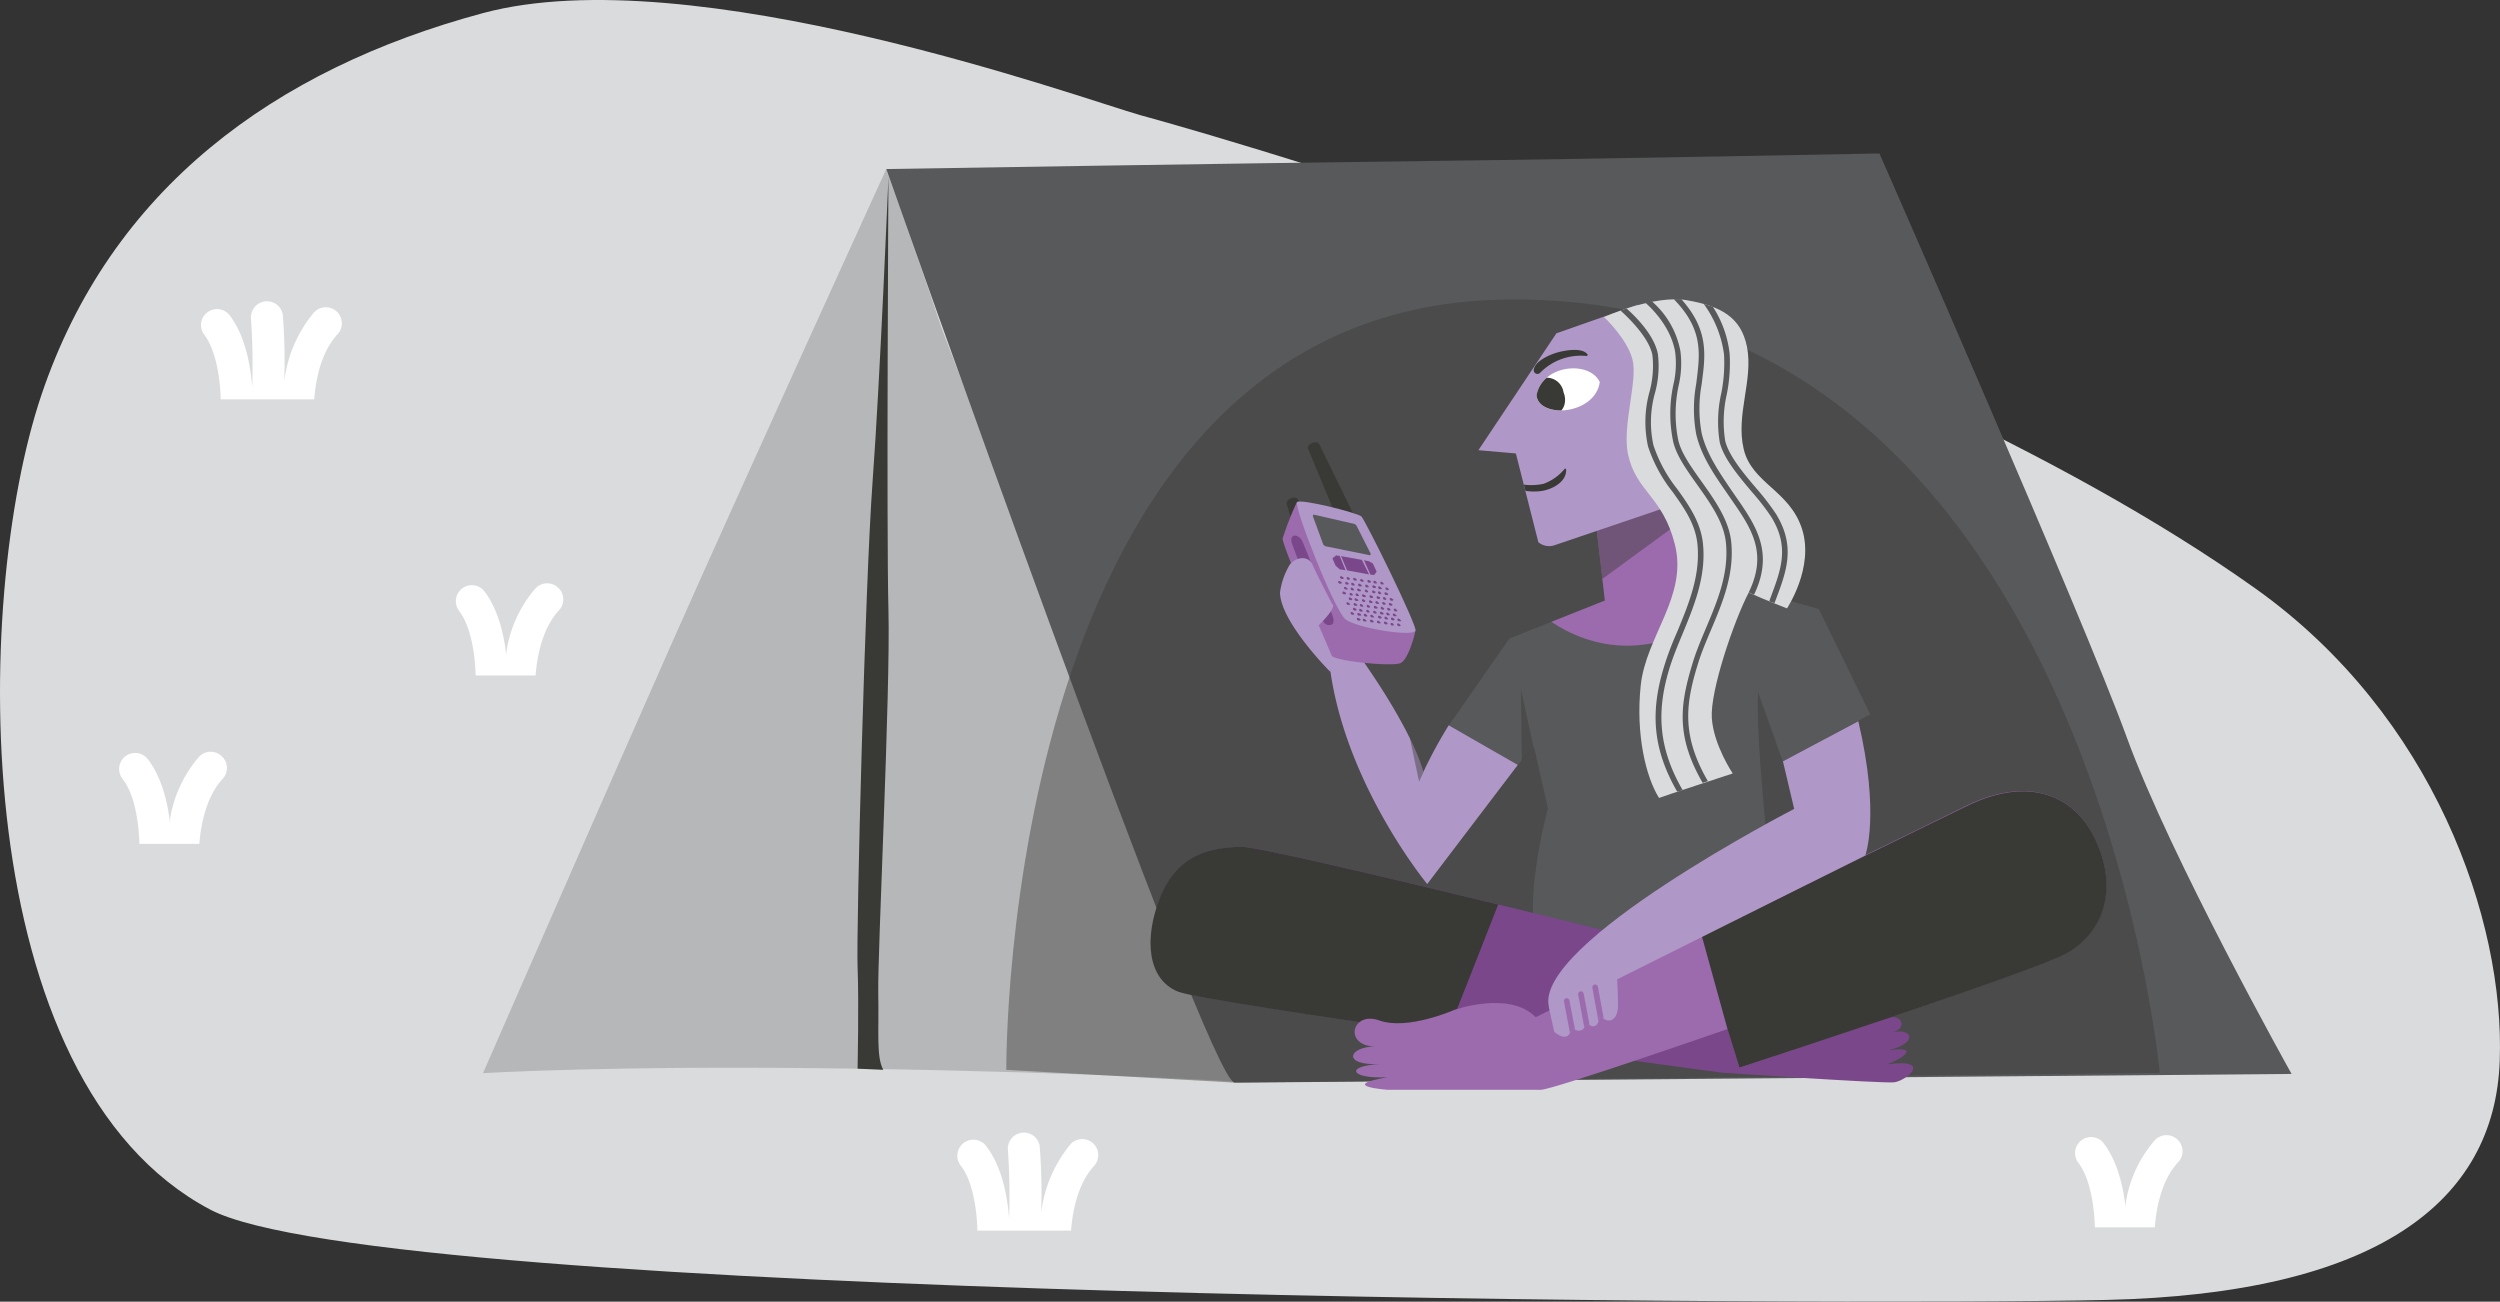<?xml version="1.0" encoding="UTF-8" standalone="no"?>
<svg
   xmlns:dc="http://purl.org/dc/elements/1.1/"
   xmlns:cc="http://creativecommons.org/ns#"
   xmlns:rdf="http://www.w3.org/1999/02/22-rdf-syntax-ns#"
   xmlns:svg="http://www.w3.org/2000/svg"
   xmlns="http://www.w3.org/2000/svg"
   xmlns:sodipodi="http://sodipodi.sourceforge.net/DTD/sodipodi-0.dtd"
   xmlns:inkscape="http://www.inkscape.org/namespaces/inkscape"
   viewBox="0 0 333.629 173.71"
   version="1.1"
   id="svg12393"
   sodipodi:docname="online-privacy.svg"
   width="333.629"
   height="173.71"
   inkscape:version="0.92.4 (5da689c313, 2019-01-14)">
  <rect x="0" y="0" width="333.629" height="173.71" fill="#333333" stroke="none"/>
  <sodipodi:namedview
     pagecolor="#ffffff"
     bordercolor="#666666"
     borderopacity="1"
     objecttolerance="10"
     gridtolerance="10"
     guidetolerance="10"
     inkscape:pageopacity="0"
     inkscape:pageshadow="2"
     inkscape:window-width="1680"
     inkscape:window-height="953"
     id="namedview12395"
     showgrid="false"
     fit-margin-top="0"
     fit-margin-left="0"
     fit-margin-right="0"
     fit-margin-bottom="0"
     inkscape:zoom="1.2727922"
     inkscape:cx="244.48456"
     inkscape:cy="182.04456"
     inkscape:window-x="0"
     inkscape:window-y="27"
     inkscape:window-maximized="1"
     inkscape:current-layer="svg12393" />
  <defs
     id="defs11890">
    <style
       id="style11888">.cls-1{fill:#dadbdc;}.cls-2{fill:#fff;}.cls-3{fill:#af97c7;}.cls-4{fill:#9c6bad;}.cls-5,.cls-9{fill:#393a35;}.cls-10,.cls-6{fill:#7a478b;}.cls-13,.cls-6,.cls-9{opacity:0.44;}.cls-7{fill:#b5b7b9;}.cls-8{fill:#58595b;}.cls-11{fill:#a0a2a5;}.cls-12{fill:none;}</style>
  </defs>
  <title
     id="title11892">tails_3.2_walkietalkies</title>
  <path
     style="fill:#dadbdc"
     inkscape:connector-curvature="0"
     id="path11896"
     d="m 152.245,15.388 c -8,-2.26 -59.92,-21.13 -87.79,-13.64 -27.87,7.49 -49.69,23.5 -58.94,51 -9.25,27.5 -9.94,91.49 22.53,108.67 22.83,12.06 217.13,12.89 253.08,12.06 35.95,-0.83 51.81,-13 52.47,-31.93 0.68,-18.75 -8.81,-46.08 -32.59,-63 -52.07,-37.07 -148.76,-63.16 -148.76,-63.16 z"
     class="cls-1" />
  <path
     style="fill:#ffffff"
     inkscape:connector-curvature="0"
     id="path11903"
     d="m 130.435,164.228 h 12.5 c 0.15,-2.12 0.76,-6.18 3.13,-8.7 a 2.14,2.14 0 0 0 -3.11,-2.93 17.49,17.49 0 0 0 -4,9.23 83.9,83.9 0 0 0 -0.21,-8.92 2.14,2.14 0 0 0 -4.24,0.54 88.07,88.07 0 0 1 0.16,9.15 c -0.21,-2.78 -0.89,-6.8 -3,-9.57 a 2.14,2.14 0 1 0 -3.4,2.59 c 1.67,2.22 2.11,6.21 2.17,8.61 z"
     class="cls-2" />
  <path
     style="fill:#ffffff"
     inkscape:connector-curvature="0"
     id="path11907"
     d="m 29.565,100.898 a 2.13,2.13 0 0 0 -3,0.09 16.92,16.92 0 0 0 -3.87,8.25 c 0,0.2 0,0.41 0,0.62 -0.31,-2.67 -1.06,-6 -2.89,-8.44 a 2.14,2.14 0 1 0 -3.4,2.59 c 1.69,2.22 2.14,6.21 2.2,8.61 h 8 c 0.16,-2.12 0.77,-6.18 3.13,-8.7 a 2.13,2.13 0 0 0 -0.17,-3.02 z"
     class="cls-2" />
  <path
     style="fill:#ffffff"
     inkscape:connector-curvature="0"
     id="path11909"
     d="m 74.475,78.418 a 2.13,2.13 0 0 0 -3,0.09 16.74,16.74 0 0 0 -3.86,8.24 l -0.06,0.62 c -0.3,-2.67 -1.06,-6 -2.89,-8.43 a 2.134,2.134 0 0 0 -3.4,2.58 c 1.69,2.22 2.15,6.22 2.21,8.62 h 8 c 0.16,-2.12 0.77,-6.19 3.14,-8.71 a 2.13,2.13 0 0 0 -0.14,-3.01 z"
     class="cls-2" />
  <path
     style="fill:#ffffff"
     inkscape:connector-curvature="0"
     id="path11911"
     d="m 29.455,53.288 h 12.48 c 0.15,-2.12 0.76,-6.18 3.13,-8.7 a 2.144,2.144 0 0 0 -3.13,-2.93 17.59,17.59 0 0 0 -4,9.23 81.6,81.6 0 0 0 -0.2,-8.92 2.14,2.14 0 0 0 -4.24,0.54 88.21,88.21 0 0 1 0.16,9.16 c -0.21,-2.79 -0.89,-6.81 -3,-9.58 a 2.133,2.133 0 0 0 -3.39,2.59 c 1.67,2.22 2.13,6.21 2.19,8.61 z"
     class="cls-2" />
  <path
     style="fill:#ffffff"
     inkscape:connector-curvature="0"
     id="path11913"
     d="m 290.575,152.068 a 2.12,2.12 0 0 0 -3,0.09 16.67,16.67 0 0 0 -3.87,8.24 l -0.06,0.62 c -0.3,-2.67 -1.06,-6 -2.89,-8.43 a 2.134,2.134 0 1 0 -3.4,2.58 c 1.69,2.22 2.15,6.22 2.21,8.62 h 8 c 0.15,-2.13 0.76,-6.19 3.13,-8.71 a 2.12,2.12 0 0 0 -0.12,-3.01 z"
     class="cls-2" />
  <path
     style="fill:#b5b7b9"
     inkscape:connector-curvature="0"
     id="path11926"
     d="m 118.275,22.558 c 0,0 -19.51,42.71 -28.65,63.35 -9.14,20.64 -25.17,57.31 -25.17,57.31 0,0 17.46,-1.1 50,-0.6 32.85,0.51 51.85,1.81 51.85,1.81 0,0 -38.31,-93.45 -41,-101.67 -2.69,-8.22 -7.06,-20.2 -7.06,-20.2"
     class="cls-7" />
  <path
     style="fill:#58595b"
     inkscape:connector-curvature="0"
     id="path11928"
     d="m 118.275,22.558 c 0,0 48.66,-0.79 72.76,-1.08 24.1,-0.29 59.78,-1 59.78,-1 0,0 27.16,61.84 33,77.91 5.84,16.07 22,44.93 22,44.93 0,0 -137.52,1.16 -141.05,1.16 -3.53,0 -46.49,-121.92 -46.49,-121.92 z"
     class="cls-8" />
  <path
     style="fill:#393a35"
     inkscape:connector-curvature="0"
     id="path11930"
     d="m 118.565,23.638 c 0,0 -0.28,46.84 0,57.8 0.28,10.96 -1.46,45.63 -1.36,51.09 0.1,5.46 -0.27,8.5 0.67,10.24 l -3.43,-0.15 c 0,0 0.19,-8.9 0,-13.62 -0.19,-4.72 1,-51.15 2,-64.68 1,-13.53 2.12,-40.68 2.12,-40.68 z"
     class="cls-5" />
  <path
     style="opacity:0.44;fill:#393a35"
     inkscape:connector-curvature="0"
     id="path11932"
     d="m 134.295,142.778 c 0,0 -0.86,-101.35 66,-102.79 78.2,-1.69 87.93,103.19 87.93,103.19 l -123.46,1.3 z"
     class="cls-9" />
  <path
     style="fill:#58595b"
     inkscape:connector-curvature="0"
     id="path11935"
     d="m 212.745,67.808 1.43,12.34 -12.74,5.06 5.14,22.66 c 0,0 -2.56,9.26 -1.9,15.65 4.18,2 33,5.86 33,5.86 0,0 -4,-32.75 -2.92,-38.41 0,-0.2 8,-9.69 8,-9.69 l -17.36,-4.89 -2.78,-11.64 z"
     class="cls-8" />
  <path
     style="fill:#9c6bad"
     inkscape:connector-curvature="0"
     id="path11937"
     d="m 222.585,64.748 -9.84,3.06 1.43,12.34 -7.15,2.84 c 4.69,3.12 14.43,6.81 26.25,-4.37 l -7.91,-2.23 z"
     class="cls-4" />
  <polygon
     style="fill:#58595b"
     id="polygon11939"
     points="209.5,308.73 215.34,320.31 210.62,325.6 201.43,320.31 "
     class="cls-8"
     transform="translate(-8.065,-223.522)" />
  <polygon
     style="opacity:0.44;fill:#393a35"
     id="polygon11941"
     points="231.89,293.47 221.9,300.79 220.81,291.33 230.65,288.27 "
     class="cls-9"
     transform="translate(-8.065,-223.522)" />
  <polygon
     style="opacity:0.44;fill:#393a35"
     id="polygon11943"
     points="212.72,323.25 211.15,325.12 211.03,315.48 "
     class="cls-9"
     transform="translate(-8.065,-223.522)" />
  <path
     style="fill:#af97c7"
     inkscape:connector-curvature="0"
     id="path11945"
     d="m 202.555,102.078 -12.09,15.9 c 0,0 -12.07,-14.61 -13.23,-31.29 1,-0.16 3,-0.8 3,-0.8 0,0 7.71,10.21 9.72,17.12 a 62.49,62.49 0 0 1 3.38,-6.22"
     class="cls-3" />
  <path
     style="opacity:0.44;fill:#393a35"
     inkscape:connector-curvature="0"
     id="path11947"
     d="m 189.985,103.008 -0.61,1.29 -1.23,-5.82 a 26.91,26.91 0 0 1 1.84,4.53 z"
     class="cls-9" />
  <path
     style="fill:#7a478b"
     inkscape:connector-curvature="0"
     id="path11949"
     d="m 154.935,119.708 c -2.23,5.48 -1.74,11 2.36,12.62 4.1,1.62 72.44,10.82 72.44,10.82 0,0 21.33,1.45 23,1.29 1.67,-0.16 5.32,-3.25 -0.92,-2.4 1.39,-0.44 5,-2.53 0.22,-1.88 4,-1 3.21,-3 0.52,-2.4 2.26,-0.59 1,-2.7 -0.77,-1.81 -1.77,0.89 -18.46,-7 -18.46,-7 0,0 -63.69,-16 -67.59,-15.94 -3.9,0.06 -8.44,0.81 -10.8,6.7 z"
     class="cls-10" />
  <path
     style="fill:#393a35"
     inkscape:connector-curvature="0"
     id="path11951"
     d="m 199.935,120.708 c -16.1,-3.91 -32.38,-7.74 -34.29,-7.7 -3.89,0.09 -8.39,0.81 -10.79,6.7 -2.23,5.48 -1.74,11 2.36,12.62 2,0.79 18.87,3.34 35.85,5.76 0.64,-1.45 6.87,-17.38 6.87,-17.38 z"
     class="cls-5" />
  <path
     style="fill:#9c6bad"
     inkscape:connector-curvature="0"
     id="path11953"
     d="m 204.935,135.748 c 0,0 49.57,-24.4 57.61,-28.28 8.04,-3.88 14.42,-1.58 17.28,5 2.86,6.58 0.57,12.21 -4.24,14.78 -4.81,2.57 -43.46,15.23 -43.46,15.23 l -1.58,-5.15 c 0,0 -23.32,8.11 -24.93,8.11 h -20.41 c 0,0 -6.81,-0.49 -0.06,-1.68 -5.08,0.26 -5.69,-1.57 -0.84,-1.76 -5.45,0.27 -4.25,-2.38 -0.75,-2.33 -4.31,-0.06 -3.19,-4.82 0.54,-3.48 3.73,1.34 9.92,-1.39 9.92,-1.39 0,0 7.41,-2.66 10.92,0.95 z"
     class="cls-4" />
  <path
     style="fill:#393a35"
     inkscape:connector-curvature="0"
     id="path11955"
     d="m 232.125,142.478 c 0,0 38.69,-12.61 43.5,-15.18 4.81,-2.57 7.1,-8.17 4.24,-14.78 -2.86,-6.61 -9.25,-8.91 -17.28,-5 -4.73,2.28 -20.54,10.05 -35.48,17.39 l 3.44,12.45 v 0 z"
     class="cls-5" />
  <ellipse
     style="fill:#393a35"
     id="ellipse11957"
     transform="rotate(-24.27)"
     ry="0.7"
     rx="1.15"
     cy="134.488"
     cx="129.685"
     class="cls-5" />
  <ellipse
     style="fill:#393a35"
     id="ellipse11959"
     transform="rotate(-24.27)"
     ry="0.49"
     rx="0.8"
     cy="131.928"
     cx="129.682"
     class="cls-5" />
  <polygon
     style="fill:#393a35"
     id="polygon11961"
     points="181.25,290.15 182.62,292.33 180.53,293.28 179.79,290.81 "
     class="cls-5"
     transform="translate(-8.065,-223.522)" />
  <ellipse
     style="fill:#393a35"
     id="ellipse11963"
     transform="rotate(-24.27)"
     ry="0.7"
     rx="1.15"
     cy="137.655"
     cx="135.316"
     class="cls-5" />
  <ellipse
     style="fill:#393a35"
     id="ellipse11965"
     transform="rotate(-24.27)"
     ry="0.49"
     rx="0.8"
     cy="126.349"
     cx="135.317"
     class="cls-5" />
  <polygon
     style="fill:#393a35"
     id="polygon11967"
     points="184.09,282.75 189.06,292.91 186.97,293.86 182.63,283.4 "
     class="cls-5"
     transform="translate(-8.065,-223.522)" />
  <path
     style="fill:#9c6bad"
     inkscape:connector-curvature="0"
     id="path11969"
     d="m 187.085,80.908 c 0,0 1.92,2.57 1.8,3.27 -0.12,0.7 -0.95,3.78 -1.95,4.3 -1,0.52 -8.75,-0.22 -9.27,-1 -0.52,-0.78 -6.63,-14.73 -6.49,-15.64 a 41.94,41.94 0 0 1 1.9,-4.84 l 11.23,11.66 z"
     class="cls-4" />
  <path
     style="fill:#af97c7"
     inkscape:connector-curvature="0"
     id="path11971"
     d="m 181.675,68.918 c 0.45,0.36 7.52,14.63 7.21,15.26 -0.42,0.84 -7.82,-0.37 -9.31,-1.51 -1.49,-1.14 -7,-15.22 -6.47,-15.67 0.53,-0.45 7.92,1.4 8.57,1.92 z"
     class="cls-3" />
  <path
     style="fill:#58595b"
     inkscape:connector-curvature="0"
     id="path11973"
     d="m 175.275,68.668 5.5,1.26 0.23,0.18 1.94,3.84 -0.12,0.15 -6,-1.21 -0.17,-0.16 -0.06,-0.06 -1.4,-3.81 z"
     class="cls-8" />
  <path
     style="fill:#7a478b"
     inkscape:connector-curvature="0"
     id="path11975"
     d="m 173.935,72.538 3.8,9.37 c 0,0 0.63,1.41 -0.2,1.49 a 0.84,0.84 0 0 1 -0.94,-0.46 c -0.46,-0.46 -4.09,-10.14 -4.09,-10.14 0,0 -0.4,-0.91 0,-1.22 0.4,-0.31 0.82,0.11 1,0.22 a 2.85,2.85 0 0 1 0.43,0.74 z"
     class="cls-10" />
  <polygon
     style="fill:#7a478b"
     id="polygon11977"
     points="186.85,299.5 187.63,299.62 186.85,297.71 186.37,297.64 185.88,298.04 186.3,299.01 "
     class="cls-10"
     transform="translate(-8.065,-223.522)" />
  <polygon
     style="fill:#7a478b"
     id="polygon11979"
     points="187.04,297.74 187.84,299.64 190.77,300.18 189.81,298.24 "
     class="cls-10"
     transform="translate(-8.065,-223.522)" />
  <polygon
     style="fill:#7a478b"
     id="polygon11981"
     points="191.78,299.81 191.28,298.73 190.78,298.43 190.09,298.29 190.96,300.21 191.46,300.25 "
     class="cls-10"
     transform="translate(-8.065,-223.522)" />
  <path
     style="fill:#7a478b"
     inkscape:connector-curvature="0"
     id="path11983"
     d="m 178.985,77.888 h -0.23 v 0 0 a 0.32,0.32 0 0 1 -0.16,-0.14 0.2,0.2 0 0 1 0,-0.13 v 0 c 0,-0.11 0.17,-0.14 0.3,0 v 0 h 0.05 l 0.12,0.12 c 0,0.06 -0.01,0.13 -0.08,0.15 z"
     class="cls-10" />
  <path
     style="fill:#7a478b"
     inkscape:connector-curvature="0"
     id="path11985"
     d="m 179.935,78.018 h -0.24 v 0 0 a 0.45,0.45 0 0 1 -0.16,-0.14 0.16,0.16 0 0 1 0,-0.13 v 0 c 0,-0.12 0.17,-0.14 0.3,0 v 0 h 0.05 a 0.68,0.68 0 0 1 0.12,0.12 c -0.07,0.05 -0.07,0.12 -0.07,0.15 z"
     class="cls-10" />
  <path
     style="fill:#7a478b"
     inkscape:connector-curvature="0"
     id="path11987"
     d="m 180.735,78.128 h -0.24 v 0 0 a 0.32,0.32 0 0 1 -0.16,-0.14 0.16,0.16 0 0 1 0,-0.13 v 0 c 0,-0.11 0.17,-0.14 0.3,0 v 0 0 a 0.46,0.46 0 0 1 0.12,0.12 c 0.05,0.06 0.04,0.13 -0.02,0.15 z"
     class="cls-10" />
  <path
     style="fill:#7a478b"
     inkscape:connector-curvature="0"
     id="path11989"
     d="m 181.655,78.258 h -0.24 v 0 0 a 0.38,0.38 0 0 1 -0.16,-0.14 0.16,0.16 0 0 1 0,-0.13 v 0 c 0,-0.12 0.17,-0.14 0.3,0 v 0 h 0.05 a 1.36,1.36 0 0 1 0.12,0.12 c 0,0.06 -0.01,0.12 -0.07,0.15 z"
     class="cls-10" />
  <path
     style="fill:#7a478b"
     inkscape:connector-curvature="0"
     id="path11991"
     d="m 182.605,78.388 h -0.24 v 0 0 a 0.45,0.45 0 0 1 -0.16,-0.14 0.16,0.16 0 0 1 0,-0.13 v 0 c 0,-0.12 0.17,-0.14 0.3,0 v 0 a 0.43,0.43 0 0 1 0.12,0.11 c 0.05,0.07 0.04,0.13 -0.02,0.16 z"
     class="cls-10" />
  <path
     style="fill:#7a478b"
     inkscape:connector-curvature="0"
     id="path11993"
     d="m 183.525,78.478 h -0.21 v 0 0 a 0.34,0.34 0 0 1 -0.16,-0.15 0.14,0.14 0 0 1 0,-0.12 v 0 c 0,-0.12 0.18,-0.14 0.31,0 v 0 h 0.05 a 0.68,0.68 0 0 1 0.12,0.12 c -0.04,0.09 -0.05,0.15 -0.11,0.15 z"
     class="cls-10" />
  <path
     style="fill:#7a478b"
     inkscape:connector-curvature="0"
     id="path11995"
     d="m 184.355,78.628 h -0.24 v 0 0 a 0.32,0.32 0 0 1 -0.18,-0.15 0.16,0.16 0 0 1 0,-0.13 v 0 c 0,-0.11 0.18,-0.14 0.31,0 v 0 0 a 0.34,0.34 0 0 1 0.12,0.12 c 0.06,0.07 0.05,0.13 -0.01,0.16 z"
     class="cls-10" />
  <path
     style="fill:#7a478b"
     inkscape:connector-curvature="0"
     id="path11997"
     d="m 185.265,78.758 h -0.2 v 0 0 a 0.39,0.39 0 0 1 -0.16,-0.15 0.17,0.17 0 0 1 0,-0.12 v 0 c 0,-0.12 0.17,-0.14 0.3,0 v 0 c 0,0 0,0 0,0 a 0.68,0.68 0 0 1 0.12,0.12 c 0.01,0.05 0,0.12 -0.06,0.15 z"
     class="cls-10" />
  <path
     style="fill:#7a478b"
     inkscape:connector-curvature="0"
     id="path11999"
     d="m 179.815,78.668 h -0.14 -0.06 -0.08 a 0.32,0.32 0 0 1 -0.16,-0.14 0.14,0.14 0 0 1 0,-0.12 v 0 c 0,-0.11 0.17,-0.13 0.3,0 v 0 0 a 0.46,0.46 0 0 1 0.12,0.12 c 0.14,0.05 0.08,0.12 0.02,0.14 z"
     class="cls-10" />
  <path
     style="fill:#7a478b"
     inkscape:connector-curvature="0"
     id="path12001"
     d="m 180.645,78.788 h -0.23 v 0 0 a 0.45,0.45 0 0 1 -0.16,-0.14 0.16,0.16 0 0 1 0,-0.13 v 0 c 0,-0.12 0.17,-0.14 0.3,0 v 0 0 l 0.12,0.12 c 0.04,0.06 0.03,0.12 -0.03,0.15 z"
     class="cls-10" />
  <path
     style="fill:#7a478b"
     inkscape:connector-curvature="0"
     id="path12003"
     d="m 181.565,78.908 h -0.15 -0.06 -0.07 a 0.39,0.39 0 0 1 -0.16,-0.15 0.14,0.14 0 0 1 0,-0.12 v 0 c 0,-0.11 0.18,-0.13 0.31,0 v 0 h 0.05 a 0.46,0.46 0 0 1 0.12,0.12 c 0.03,0.06 0.02,0.13 -0.04,0.15 z"
     class="cls-10" />
  <path
     style="fill:#7a478b"
     inkscape:connector-curvature="0"
     id="path12005"
     d="m 182.515,79.048 h -0.2 v 0 0 a 0.39,0.39 0 0 1 -0.16,-0.15 0.17,0.17 0 0 1 0,-0.12 v 0 c 0,-0.12 0.17,-0.14 0.3,0 v 0 0 l 0.12,0.12 c 0.01,0.05 0.01,0.12 -0.06,0.15 z"
     class="cls-10" />
  <path
     style="fill:#7a478b"
     inkscape:connector-curvature="0"
     id="path12007"
     d="m 183.435,79.168 h -0.15 v 0 0 0 0 a 0.32,0.32 0 0 1 -0.16,-0.14 0.16,0.16 0 0 1 0,-0.13 v 0 c 0,-0.11 0.17,-0.14 0.3,0 v 0 h 0.05 a 0.46,0.46 0 0 1 0.12,0.12 c -0.09,0.06 -0.1,0.13 -0.16,0.15 z"
     class="cls-10" />
  <path
     style="fill:#7a478b"
     inkscape:connector-curvature="0"
     id="path12009"
     d="m 184.265,79.288 h -0.2 v 0 0 a 0.39,0.39 0 0 1 -0.16,-0.15 0.13,0.13 0 0 1 0,-0.12 v 0 c 0,-0.12 0.17,-0.14 0.3,0 v 0 0 l 0.12,0.12 c 0.01,0.05 0,0.12 -0.06,0.15 z"
     class="cls-10" />
  <path
     style="fill:#7a478b"
     inkscape:connector-curvature="0"
     id="path12011"
     d="m 185.185,79.408 h -0.15 -0.06 -0.04 a 0.36,0.36 0 0 1 -0.16,-0.14 0.2,0.2 0 0 1 0,-0.13 v 0 c 0,-0.11 0.17,-0.14 0.3,0 v 0 h 0.05 l 0.12,0.12 c 0.01,0.06 0,0.13 -0.06,0.15 z"
     class="cls-10" />
  <path
     style="fill:#7a478b"
     inkscape:connector-curvature="0"
     id="path12013"
     d="m 179.565,79.308 h -0.24 v 0 0 a 0.38,0.38 0 0 1 -0.16,-0.14 0.16,0.16 0 0 1 0,-0.13 v 0 c 0,-0.12 0.18,-0.14 0.31,0 v 0 h 0.05 a 0.68,0.68 0 0 1 0.12,0.12 c -0.01,0.05 -0.02,0.12 -0.08,0.15 z"
     class="cls-10" />
  <path
     style="fill:#7a478b"
     inkscape:connector-curvature="0"
     id="path12015"
     d="m 180.475,79.478 v 0 c 0,0 0,0 -0.06,0 v 0 h -0.06 -0.08 a 0.32,0.32 0 0 1 -0.16,-0.14 0.19,0.19 0 0 1 0,-0.12 v 0 c 0,-0.11 0.17,-0.13 0.3,0 v 0 0 a 0.46,0.46 0 0 1 0.12,0.12 c 0.01,0 0,0.07 -0.06,0.14 z"
     class="cls-10" />
  <path
     style="fill:#7a478b"
     inkscape:connector-curvature="0"
     id="path12017"
     d="m 181.305,79.548 h -0.23 v 0 0 a 0.45,0.45 0 0 1 -0.16,-0.14 0.2,0.2 0 0 1 0,-0.13 v 0 c 0,-0.12 0.17,-0.14 0.3,0 v 0 0 l 0.12,0.12 c 0.04,0.08 0.03,0.08 -0.03,0.15 z"
     class="cls-10" />
  <path
     style="fill:#7a478b"
     inkscape:connector-curvature="0"
     id="path12019"
     d="m 182.225,79.668 h -0.15 v 0 h -0.14 a 0.32,0.32 0 0 1 -0.16,-0.14 0.14,0.14 0 0 1 0,-0.12 v 0 c 0,-0.11 0.18,-0.13 0.31,0 v 0 h 0.05 a 0.46,0.46 0 0 1 0.12,0.12 c 0.04,0.05 0.03,0.12 -0.03,0.14 z"
     class="cls-10" />
  <path
     style="fill:#7a478b"
     inkscape:connector-curvature="0"
     id="path12021"
     d="m 183.175,79.808 h -0.24 v 0 0 a 0.39,0.39 0 0 1 -0.16,-0.15 0.17,0.17 0 0 1 0,-0.12 v 0 c 0,-0.12 0.17,-0.14 0.3,0 v 0 a 0.1,0.1 0 0 0 0.05,0 l 0.11,0.12 c 0.01,0.05 0.01,0.12 -0.06,0.15 z"
     class="cls-10" />
  <path
     style="fill:#7a478b"
     inkscape:connector-curvature="0"
     id="path12023"
     d="m 184.095,79.928 v 0 c 0,0 0,0 -0.06,0 h -0.15 v 0 0 a 0.32,0.32 0 0 1 -0.16,-0.14 0.16,0.16 0 0 1 0,-0.13 v 0 c 0,-0.11 0.17,-0.14 0.3,0 v 0 h 0.05 a 0.46,0.46 0 0 1 0.12,0.12 c -0.03,0.06 -0.04,0.13 -0.1,0.15 z"
     class="cls-10" />
  <path
     style="fill:#7a478b"
     inkscape:connector-curvature="0"
     id="path12025"
     d="m 184.935,80.048 h -0.2 v 0 0 a 0.39,0.39 0 0 1 -0.16,-0.15 0.13,0.13 0 0 1 0,-0.12 v 0 c 0,-0.12 0.17,-0.14 0.3,0 v 0 0 l 0.12,0.12 c 0,0.05 -0.01,0.12 -0.06,0.15 z"
     class="cls-10" />
  <path
     style="fill:#7a478b"
     inkscape:connector-curvature="0"
     id="path12027"
     d="m 185.845,80.168 h -0.15 -0.06 v 0 0 0 a 0.36,0.36 0 0 1 -0.16,-0.14 0.2,0.2 0 0 1 0,-0.13 v 0 c 0,-0.11 0.17,-0.14 0.3,0 v 0 h 0.05 a 0.68,0.68 0 0 1 0.12,0.12 c -0.01,0.06 -0.01,0.13 -0.1,0.15 z"
     class="cls-10" />
  <path
     style="fill:#7a478b"
     inkscape:connector-curvature="0"
     id="path12029"
     d="m 180.395,80.088 h -0.24 v 0 0 a 0.37,0.37 0 0 1 -0.16,-0.14 0.2,0.2 0 0 1 0,-0.13 v 0 c 0,-0.11 0.17,-0.14 0.3,0 v 0 h 0.05 l 0.12,0.11 c 0,0.07 -0.01,0.13 -0.07,0.16 z"
     class="cls-10" />
  <path
     style="fill:#7a478b"
     inkscape:connector-curvature="0"
     id="path12031"
     d="m 181.225,80.198 h -0.15 -0.06 -0.08 a 0.46,0.46 0 0 1 -0.16,-0.15 0.17,0.17 0 0 1 0,-0.12 v 0 c 0,-0.11 0.17,-0.13 0.3,0 v 0 h 0.05 l 0.12,0.12 c 0.05,0.06 0.04,0.13 -0.02,0.15 z"
     class="cls-10" />
  <path
     style="fill:#7a478b"
     inkscape:connector-curvature="0"
     id="path12033"
     d="m 182.135,80.328 h -0.2 v 0 0 a 0.32,0.32 0 0 1 -0.16,-0.14 0.16,0.16 0 0 1 0,-0.13 v 0 c 0,-0.11 0.17,-0.14 0.3,0 v 0 a 0.46,0.46 0 0 1 0.12,0.12 c 0.01,0.06 0,0.13 -0.06,0.15 z"
     class="cls-10" />
  <path
     style="fill:#7a478b"
     inkscape:connector-curvature="0"
     id="path12035"
     d="m 183.095,80.478 h -0.16 -0.06 v 0 0 0 a 0.34,0.34 0 0 1 -0.17,-0.14 0.2,0.2 0 0 1 0,-0.13 v 0 c 0,-0.11 0.17,-0.14 0.3,0 v 0 h 0.05 a 0.68,0.68 0 0 1 0.12,0.12 c -0.01,0.04 -0.02,0.15 -0.08,0.15 z"
     class="cls-10" />
  <path
     style="fill:#7a478b"
     inkscape:connector-curvature="0"
     id="path12037"
     d="m 184.005,80.588 h -0.23 -0.05 v 0 a 0.45,0.45 0 0 1 -0.16,-0.14 0.16,0.16 0 0 1 0,-0.13 v 0 c 0,-0.12 0.17,-0.14 0.3,0 v 0 0 l 0.12,0.12 c 0.09,0.04 0.08,0.12 0.02,0.15 z"
     class="cls-10" />
  <path
     style="fill:#7a478b"
     inkscape:connector-curvature="0"
     id="path12039"
     d="m 184.835,80.698 h -0.14 -0.06 v 0 0 0 a 0.32,0.32 0 0 1 -0.16,-0.14 0.16,0.16 0 0 1 0,-0.13 v 0 c 0,-0.11 0.17,-0.14 0.3,0 v 0 0 a 0.46,0.46 0 0 1 0.12,0.12 c 0.04,0.06 0.04,0.13 -0.06,0.15 z"
     class="cls-10" />
  <path
     style="fill:#7a478b"
     inkscape:connector-curvature="0"
     id="path12041"
     d="m 185.755,80.828 h -0.24 v 0 0 a 0.45,0.45 0 0 1 -0.16,-0.14 0.16,0.16 0 0 1 0,-0.13 v 0 c 0,-0.12 0.18,-0.14 0.31,0 v 0 h 0.05 l 0.12,0.12 c -0.01,0.06 -0.02,0.12 -0.08,0.15 z"
     class="cls-10" />
  <path
     style="fill:#7a478b"
     inkscape:connector-curvature="0"
     id="path12043"
     d="m 179.245,77.258 h -0.24 v 0 0 a 0.45,0.45 0 0 1 -0.16,-0.14 0.16,0.16 0 0 1 0,-0.13 v 0 c 0,-0.12 0.17,-0.14 0.3,0 v 0 h 0.05 a 0.68,0.68 0 0 1 0.12,0.12 c 0,0.05 -0.01,0.12 -0.07,0.15 z"
     class="cls-10" />
  <path
     style="fill:#7a478b"
     inkscape:connector-curvature="0"
     id="path12045"
     d="m 180.075,77.368 v 0 c 0,0 0,0 -0.06,0 h -0.08 -0.05 v 0 0 0 a 0.32,0.32 0 0 1 -0.16,-0.14 0.16,0.16 0 0 1 0,-0.13 v 0 c 0,-0.11 0.17,-0.14 0.3,0 v 0 0 a 0.46,0.46 0 0 1 0.12,0.12 c 0,0.06 -0.01,0.13 -0.07,0.15 z"
     class="cls-10" />
  <path
     style="fill:#7a478b"
     inkscape:connector-curvature="0"
     id="path12047"
     d="m 180.995,77.478 h -0.24 v 0 0 a 0.56,0.56 0 0 1 -0.16,-0.14 0.2,0.2 0 0 1 0,-0.13 v 0 c 0,-0.12 0.17,-0.14 0.3,0 v 0 h 0.05 a 1.36,1.36 0 0 1 0.12,0.12 c 0,0.08 -0.01,0.15 -0.07,0.15 z"
     class="cls-10" />
  <path
     style="fill:#7a478b"
     inkscape:connector-curvature="0"
     id="path12049"
     d="m 181.935,77.628 h -0.24 v 0 0 a 0.37,0.37 0 0 1 -0.16,-0.14 0.16,0.16 0 0 1 0,-0.13 v 0 c 0,-0.11 0.17,-0.14 0.3,0 v 0 a 0.43,0.43 0 0 1 0.12,0.11 c 0.06,0.07 0.05,0.13 -0.02,0.16 z"
     class="cls-10" />
  <path
     style="fill:#7a478b"
     inkscape:connector-curvature="0"
     id="path12051"
     d="m 182.865,77.758 h -0.21 v 0 0 a 0.34,0.34 0 0 1 -0.16,-0.15 0.13,0.13 0 0 1 0,-0.12 v 0 c 0,-0.12 0.17,-0.14 0.31,0 v 0 h 0.05 l 0.12,0.12 c -0.04,0.05 -0.04,0.12 -0.11,0.15 z"
     class="cls-10" />
  <path
     style="fill:#7a478b"
     inkscape:connector-curvature="0"
     id="path12053"
     d="m 183.695,77.868 h -0.24 v 0 0 a 0.28,0.28 0 0 1 -0.16,-0.14 0.16,0.16 0 0 1 0,-0.13 v 0 c 0,-0.11 0.18,-0.14 0.31,0 v 0 0 a 0.68,0.68 0 0 1 0.12,0.12 c 0.04,0.06 0.03,0.13 -0.03,0.15 z"
     class="cls-10" />
  <path
     style="fill:#7a478b"
     inkscape:connector-curvature="0"
     id="path12055"
     d="m 184.605,77.998 h -0.23 v 0 0 a 0.39,0.39 0 0 1 -0.16,-0.15 0.13,0.13 0 0 1 0,-0.12 v 0 c 0,-0.12 0.17,-0.14 0.3,0 v 0 0 a 0.68,0.68 0 0 1 0.12,0.12 c 0.04,0.05 0.03,0.12 -0.03,0.15 z"
     class="cls-10" />
  <path
     style="fill:#7a478b"
     inkscape:connector-curvature="0"
     id="path12057"
     d="m 180.135,80.718 h -0.15 -0.05 -0.08 a 0.32,0.32 0 0 1 -0.16,-0.14 0.14,0.14 0 0 1 0,-0.12 v 0 c 0,-0.11 0.17,-0.13 0.3,0 v 0 0 a 0.46,0.46 0 0 1 0.12,0.12 c 0.09,0.05 0.08,0.12 0.02,0.14 z"
     class="cls-10" />
  <path
     style="fill:#7a478b"
     inkscape:connector-curvature="0"
     id="path12059"
     d="m 181.055,80.848 h -0.24 v 0 0 a 0.56,0.56 0 0 1 -0.16,-0.14 0.2,0.2 0 0 1 0,-0.13 v 0 c 0,-0.12 0.17,-0.14 0.3,0 v 0 h 0.05 l 0.12,0.11 c 0,0.07 -0.01,0.13 -0.07,0.16 z"
     class="cls-10" />
  <path
     style="fill:#7a478b"
     inkscape:connector-curvature="0"
     id="path12061"
     d="m 181.935,80.958 h -0.15 -0.06 -0.08 a 0.36,0.36 0 0 1 -0.16,-0.14 0.17,0.17 0 0 1 0,-0.12 v 0 c 0,-0.11 0.17,-0.13 0.3,0 v 0 0 a 0.68,0.68 0 0 1 0.12,0.12 c 0.03,0.05 0.03,0.12 0.03,0.14 z"
     class="cls-10" />
  <path
     style="fill:#7a478b"
     inkscape:connector-curvature="0"
     id="path12063"
     d="m 182.795,81.088 h -0.23 v 0 0 a 0.37,0.37 0 0 1 -0.16,-0.14 0.16,0.16 0 0 1 0,-0.13 v 0 c 0,-0.11 0.17,-0.14 0.3,0 v 0 0 a 0.34,0.34 0 0 1 0.12,0.12 c 0.04,0.06 0.03,0.12 -0.03,0.15 z"
     class="cls-10" />
  <path
     style="fill:#7a478b"
     inkscape:connector-curvature="0"
     id="path12065"
     d="m 183.755,81.218 h -0.24 v 0 0 a 0.28,0.28 0 0 1 -0.16,-0.14 0.16,0.16 0 0 1 0,-0.13 v 0 c 0,-0.11 0.17,-0.14 0.31,0 v 0 h 0.05 a 0.68,0.68 0 0 1 0.12,0.12 c -0.01,0.06 -0.02,0.13 -0.08,0.15 z"
     class="cls-10" />
  <path
     style="fill:#7a478b"
     inkscape:connector-curvature="0"
     id="path12067"
     d="m 184.665,81.348 h -0.23 v 0 0 a 0.45,0.45 0 0 1 -0.16,-0.14 0.16,0.16 0 0 1 0,-0.13 v 0 c 0,-0.12 0.17,-0.14 0.3,0 v 0 0 l 0.12,0.12 c 0.04,0.05 0.03,0.12 -0.03,0.15 z"
     class="cls-10" />
  <path
     style="fill:#7a478b"
     inkscape:connector-curvature="0"
     id="path12069"
     d="m 185.495,81.478 h -0.14 -0.06 v 0 0 0 a 0.32,0.32 0 0 1 -0.16,-0.14 0.16,0.16 0 0 1 0,-0.13 v 0 c 0,-0.11 0.17,-0.14 0.3,0 v 0 0 a 0.46,0.46 0 0 1 0.12,0.12 c 0.01,0.04 0,0.15 -0.06,0.15 z"
     class="cls-10" />
  <path
     style="fill:#7a478b"
     inkscape:connector-curvature="0"
     id="path12071"
     d="m 186.415,81.588 h -0.24 v 0 0 a 0.45,0.45 0 0 1 -0.16,-0.14 0.16,0.16 0 0 1 0,-0.13 v 0 c 0,-0.12 0.18,-0.14 0.31,0 v 0 0 l 0.12,0.12 c 0.04,0.04 0.03,0.12 -0.03,0.15 z"
     class="cls-10" />
  <path
     style="fill:#7a478b"
     inkscape:connector-curvature="0"
     id="path12073"
     d="m 180.935,81.478 h -0.21 v 0 0 a 0.39,0.39 0 0 1 -0.16,-0.15 0.13,0.13 0 0 1 0,-0.12 v 0 c 0,-0.12 0.18,-0.14 0.31,0 v 0 h 0.05 a 0.68,0.68 0 0 1 0.12,0.12 c -0.01,0.08 -0.02,0.15 -0.11,0.15 z"
     class="cls-10" />
  <path
     style="fill:#7a478b"
     inkscape:connector-curvature="0"
     id="path12075"
     d="m 181.795,81.618 h -0.24 v 0 0 a 0.32,0.32 0 0 1 -0.16,-0.14 0.16,0.16 0 0 1 0,-0.13 v 0 c 0,-0.11 0.18,-0.14 0.31,0 v 0 0 a 0.46,0.46 0 0 1 0.12,0.12 c 0.04,0.06 0.03,0.13 -0.03,0.15 z"
     class="cls-10" />
  <path
     style="fill:#7a478b"
     inkscape:connector-curvature="0"
     id="path12077"
     d="m 182.705,81.748 h -0.2 v 0 0 a 0.39,0.39 0 0 1 -0.16,-0.15 0.17,0.17 0 0 1 0,-0.12 v 0 c 0,-0.12 0.17,-0.14 0.3,0 v 0 0 a 0.68,0.68 0 0 1 0.12,0.12 c 0.01,0.05 0.01,0.12 -0.06,0.15 z"
     class="cls-10" />
  <path
     style="fill:#7a478b"
     inkscape:connector-curvature="0"
     id="path12079"
     d="m 183.665,81.878 h -0.24 v 0 0 a 0.45,0.45 0 0 1 -0.16,-0.14 0.16,0.16 0 0 1 0,-0.13 v 0 c 0,-0.12 0.18,-0.14 0.31,0 v 0 0 a 0.68,0.68 0 0 1 0.12,0.12 c 0.04,0.06 0.03,0.12 -0.03,0.15 z"
     class="cls-10" />
  <path
     style="fill:#7a478b"
     inkscape:connector-curvature="0"
     id="path12081"
     d="m 184.575,81.998 v 0 a 0.06,0.06 0 0 1 -0.06,0 h -0.05 -0.06 -0.08 a 0.39,0.39 0 0 1 -0.16,-0.15 0.17,0.17 0 0 1 0,-0.12 v 0 c 0,-0.11 0.17,-0.13 0.3,0 v 0 h 0.05 l 0.12,0.12 c 0.02,0.06 0.01,0.13 -0.06,0.15 z"
     class="cls-10" />
  <path
     style="fill:#7a478b"
     inkscape:connector-curvature="0"
     id="path12083"
     d="m 185.415,82.118 h -0.24 v 0 0 a 0.45,0.45 0 0 1 -0.16,-0.14 0.2,0.2 0 0 1 0,-0.13 v 0 c 0,-0.12 0.17,-0.14 0.3,0 v 0 0 l 0.12,0.12 c 0.05,0.06 0.04,0.12 -0.02,0.15 z"
     class="cls-10" />
  <path
     style="fill:#7a478b"
     inkscape:connector-curvature="0"
     id="path12085"
     d="m 186.325,82.238 h -0.15 -0.05 -0.08 a 0.39,0.39 0 0 1 -0.16,-0.15 0.14,0.14 0 0 1 0,-0.12 v 0 c 0,-0.11 0.17,-0.13 0.3,0 v 0 0 a 0.68,0.68 0 0 1 0.12,0.12 c 0.09,0.06 0.08,0.13 0.02,0.15 z"
     class="cls-10" />
  <path
     style="fill:#7a478b"
     inkscape:connector-curvature="0"
     id="path12087"
     d="m 180.665,82.038 h -0.24 v 0 0 a 0.45,0.45 0 0 1 -0.16,-0.14 0.16,0.16 0 0 1 0,-0.13 v 0 c 0,-0.12 0.17,-0.14 0.3,0 v 0 0 l 0.12,0.12 c 0.05,0.06 0.04,0.12 -0.02,0.15 z"
     class="cls-10" />
  <path
     style="fill:#7a478b"
     inkscape:connector-curvature="0"
     id="path12089"
     d="m 181.585,82.158 h -0.15 -0.06 -0.07 a 0.34,0.34 0 0 1 -0.16,-0.15 0.14,0.14 0 0 1 0,-0.12 v 0 c 0,-0.11 0.18,-0.13 0.31,0 v 0 h 0.05 a 0.46,0.46 0 0 1 0.12,0.12 c 0.03,0.06 0.02,0.13 -0.04,0.15 z"
     class="cls-10" />
  <path
     style="fill:#7a478b"
     inkscape:connector-curvature="0"
     id="path12091"
     d="m 182.415,82.278 h -0.24 v 0 0 a 0.38,0.38 0 0 1 -0.16,-0.14 0.16,0.16 0 0 1 0,-0.13 v 0 c 0,-0.12 0.18,-0.14 0.31,0 v 0 0 a 0.43,0.43 0 0 1 0.12,0.11 c 0.04,0.07 0.03,0.13 -0.03,0.16 z"
     class="cls-10" />
  <path
     style="fill:#7a478b"
     inkscape:connector-curvature="0"
     id="path12093"
     d="m 183.325,82.398 h -0.14 -0.06 -0.08 a 0.39,0.39 0 0 1 -0.16,-0.15 0.17,0.17 0 0 1 0,-0.12 v 0 c 0,-0.11 0.17,-0.13 0.3,0 v 0 0 l 0.12,0.12 c 0.09,0.06 0.08,0.13 0.02,0.15 z"
     class="cls-10" />
  <path
     style="fill:#7a478b"
     inkscape:connector-curvature="0"
     id="path12095"
     d="m 184.285,82.538 h -0.21 v 0 0 a 0.39,0.39 0 0 1 -0.16,-0.15 0.13,0.13 0 0 1 0,-0.12 v 0 c 0,-0.12 0.18,-0.14 0.31,0 v 0 h 0.05 l 0.12,0.12 c -0.04,0.09 -0.05,0.09 -0.11,0.15 z"
     class="cls-10" />
  <path
     style="fill:#7a478b"
     inkscape:connector-curvature="0"
     id="path12097"
     d="m 185.195,82.658 h -0.14 -0.06 -0.06 a 0.32,0.32 0 0 1 -0.16,-0.14 0.2,0.2 0 0 1 0,-0.13 v 0 c 0,-0.11 0.17,-0.14 0.3,0 v 0 0 a 0.63,0.63 0 0 1 0.11,0.12 c 0.08,0.06 0.08,0.13 0.01,0.15 z"
     class="cls-10" />
  <path
     style="fill:#7a478b"
     inkscape:connector-curvature="0"
     id="path12099"
     d="m 186.025,82.778 h -0.23 v 0 0 a 0.45,0.45 0 0 1 -0.16,-0.14 0.2,0.2 0 0 1 0,-0.13 v 0 c 0,-0.12 0.17,-0.14 0.3,0 v 0 a 0.1,0.1 0 0 0 0.05,0 l 0.11,0.12 c 0.01,0.05 0,0.12 -0.07,0.15 z"
     class="cls-10" />
  <path
     style="fill:#7a478b"
     inkscape:connector-curvature="0"
     id="path12101"
     d="m 186.935,82.898 h -0.15 -0.05 -0.08 a 0.32,0.32 0 0 1 -0.16,-0.14 0.14,0.14 0 0 1 0,-0.12 v 0 c 0,-0.11 0.17,-0.13 0.3,0 v 0 0 a 0.46,0.46 0 0 1 0.12,0.12 c 0.1,0.05 0.09,0.12 0.02,0.14 z"
     class="cls-10" />
  <path
     style="fill:#7a478b"
     inkscape:connector-curvature="0"
     id="path12103"
     d="m 181.495,82.818 h -0.24 v 0 0 a 0.32,0.32 0 0 1 -0.16,-0.14 0.16,0.16 0 0 1 0,-0.13 v 0 c 0,-0.11 0.17,-0.14 0.3,0 v 0 h 0.05 a 0.46,0.46 0 0 1 0.12,0.12 c 0,0.06 -0.01,0.13 -0.07,0.15 z"
     class="cls-10" />
  <path
     style="fill:#7a478b"
     inkscape:connector-curvature="0"
     id="path12105"
     d="m 182.325,82.938 h -0.15 -0.05 -0.08 a 0.39,0.39 0 0 1 -0.16,-0.15 0.14,0.14 0 0 1 0,-0.12 v 0 c 0,-0.11 0.17,-0.13 0.3,0 v 0 0 a 0.68,0.68 0 0 1 0.12,0.12 c 0.09,0.05 0.08,0.12 0.02,0.15 z"
     class="cls-10" />
  <path
     style="fill:#7a478b"
     inkscape:connector-curvature="0"
     id="path12107"
     d="m 183.245,83.058 h -0.24 v 0 0 a 0.36,0.36 0 0 1 -0.16,-0.14 0.2,0.2 0 0 1 0,-0.13 v 0 c 0,-0.11 0.17,-0.14 0.3,0 v 0 h 0.05 l 0.12,0.12 c 0,0.06 -0.01,0.13 -0.07,0.15 z"
     class="cls-10" />
  <path
     style="fill:#7a478b"
     inkscape:connector-curvature="0"
     id="path12109"
     d="m 184.195,83.188 h -0.15 -0.05 -0.06 a 0.32,0.32 0 0 1 -0.16,-0.14 0.14,0.14 0 0 1 0,-0.12 v 0 c 0,-0.11 0.17,-0.13 0.3,0 v 0 0 a 0.46,0.46 0 0 1 0.12,0.12 c 0.07,0.05 0.06,0.12 0,0.14 z"
     class="cls-10" />
  <path
     style="fill:#7a478b"
     inkscape:connector-curvature="0"
     id="path12111"
     d="m 185.115,83.318 h -0.24 v 0 0 a 0.49,0.49 0 0 1 -0.17,-0.14 0.2,0.2 0 0 1 0,-0.13 v 0 c 0,-0.12 0.17,-0.14 0.3,0 v 0 h 0.05 a 0.63,0.63 0 0 1 0.12,0.11 c 0.01,0.07 0,0.13 -0.06,0.16 z"
     class="cls-10" />
  <path
     style="fill:#7a478b"
     inkscape:connector-curvature="0"
     id="path12113"
     d="m 185.935,83.478 v 0 a 0.11,0.11 0 0 1 -0.06,0 v 0 h -0.06 -0.07 a 0.28,0.28 0 0 1 -0.16,-0.14 0.14,0.14 0 0 1 0,-0.12 v 0 c 0,-0.11 0.17,-0.13 0.31,0 v 0 0 a 0.68,0.68 0 0 1 0.12,0.12 c 0,0 -0.01,0.07 -0.08,0.14 z"
     class="cls-10" />
  <path
     style="fill:#7a478b"
     inkscape:connector-curvature="0"
     id="path12115"
     d="m 186.855,83.558 h -0.23 v 0 0 a 0.45,0.45 0 0 1 -0.16,-0.14 0.16,0.16 0 0 1 0,-0.13 v 0 c 0,-0.12 0.17,-0.14 0.3,0 v 0 c 0,0 0,0 0,0 a 0.43,0.43 0 0 1 0.12,0.11 c 0.05,0.08 0.05,0.13 -0.03,0.16 z"
     class="cls-10" />
  <path
     style="fill:#af97c7"
     inkscape:connector-curvature="0"
     id="path12117"
     d="m 172.155,75.298 c 1,-1.1 2.52,-1.08 3,0.06 0.48,1.14 2.62,5.24 2.62,5.24 0,0 0.88,0.2 -1.8,2.85 0.57,1.25 1.72,4 1.72,4 l -0.13,2.25 c 0,0 -6.64,-6.61 -6.75,-10.61 a 9.79,9.79 0 0 1 1.34,-3.79 z"
     class="cls-3" />
  <path
     style="fill:#af97c7"
     inkscape:connector-curvature="0"
     id="path12120"
     d="m 207.705,44.478 -10.41,15.6 5,0.44 3,11.84 a 2.24,2.24 0 0 0 2.14,0.41 l 22.22,-7.54 -11.1,-24.56 z"
     class="cls-3" />
  <path
     style="fill:#dadbdc"
     inkscape:connector-curvature="0"
     id="path12122"
     d="m 214.065,42.318 c 0,0 3.05,2.84 3.79,5.65 0.74,2.81 -1.41,8.91 -0.59,12.68 1.09,5 4.61,5.54 6.25,12 1.75,6.93 -3.87,12.25 -4.56,18.84 -0.69,6.59 0.73,12.3 2.45,15 0.11,-0.08 9.83,-3.27 9.83,-3.27 0,0 -2.54,-3.76 -2.79,-7.37 -0.25,-3.61 2.93,-12.93 4.92,-16.77 2.49,1.11 5.11,2.11 5.11,2.11 0,0 3.67,-5.47 2,-10.62 -1.67,-5.15 -6.7,-6.07 -7.78,-10.65 -1.08,-4.58 1.32,-9.25 0.44,-13.65 -0.81,-4 -3.57,-5.43 -8,-6.2 -4.43,-0.77 -11.07,2.25 -11.07,2.25 z"
     class="cls-1" />
  <path
     style="fill:#ffffff"
     inkscape:connector-curvature="0"
     id="path12124"
     d="m 205.055,52.778 c 0.39,3.2 7.85,2.53 8.44,-1.79 -1.42,-2.97 -7.76,-2.3 -8.44,1.79 z"
     class="cls-2" />
  <path
     style="fill:#393a35"
     inkscape:connector-curvature="0"
     id="path12126"
     d="m 205.055,52.778 c 0.17,1.37 1.64,2 3.31,2 a 2,2 0 0 0 0.4,-0.73 2.51,2.51 0 0 0 -0.11,-1.69 2.27,2.27 0 0 0 -2.24,-1.95 3.9,3.9 0 0 0 -1.36,2.37 z"
     class="cls-5" />
  <path
     style="fill:#393a35"
     inkscape:connector-curvature="0"
     id="path12128"
     d="m 211.825,47.258 c -0.72,-0.9 -2.89,-0.51 -3.85,-0.26 -0.96,0.25 -3.2,1.14 -3.3,2.42 a 0.5,0.5 0 0 0 0.84,0.35 7.58,7.58 0 0 1 6.21,-2.26 c 0.14,-0.03 0.21,-0.17 0.1,-0.25 z"
     class="cls-5" />
  <path
     style="fill:#393a35"
     inkscape:connector-curvature="0"
     id="path12130"
     d="m 208.815,62.558 a 6.56,6.56 0 0 1 -2.8,2 7.69,7.69 0 0 1 -2.64,0.12 c 0,0.13 0.17,0.69 0.21,0.83 a 7.45,7.45 0 0 0 2.24,0 c 1.35,-0.24 3.18,-1.17 3.18,-2.76 0,-0.14 -0.07,-0.27 -0.19,-0.19 z"
     class="cls-5" />
  <path
     style="fill:#58595b"
     inkscape:connector-curvature="0"
     id="path12363"
     d="m 223.825,105.648 c -3.38,-5.87 -3.58,-10.89 -1.68,-16.92 0.45,-1.44 1,-2.87 1.67,-4.39 1.54,-3.72 3.13,-7.56 2.71,-11.73 -0.28,-2.69 -1.74,-4.76 -3.3,-6.95 a 19.61,19.61 0 0 1 -3.29,-6.08 15.11,15.11 0 0 1 0.2,-7.31 13.14,13.14 0 0 0 0.38,-4.89 c -0.52,-2.72 -4.23,-5.9 -4.27,-5.94 l 0.81,-0.27 c 0.18,0.15 3.63,3.09 4.19,6.07 a 13.34,13.34 0 0 1 -0.38,5.18 14.38,14.38 0 0 0 -0.21,7 19,19 0 0 0 3.18,5.85 c 1.55,2.17 3.14,4.42 3.43,7.3 0.44,4.36 -1.18,8.29 -2.76,12.1 -0.62,1.5 -1.21,2.92 -1.65,4.32 -1.83,5.83 -1.58,10.78 1.7,16.46 z"
     class="cls-8" />
  <path
     style="fill:#58595b"
     inkscape:connector-curvature="0"
     id="path12365"
     d="m 227.225,104.478 c -3.68,-6.38 -3,-10.62 -1.26,-16.25 0.46,-1.47 1.07,-2.9 1.71,-4.43 1.51,-3.57 3.07,-7.27 2.65,-11.4 -0.28,-2.72 -2.1,-5.28 -3.86,-7.75 -1.47,-2.07 -2.85,-4 -3.22,-5.92 a 18.42,18.42 0 0 1 0.08,-7.44 12.11,12.11 0 0 0 0.23,-4.29 c -0.63,-3.82 -3.92,-6.56 -4,-6.6 l 0.88,-0.19 a 11.6,11.6 0 0 1 3.82,6.66 12.94,12.94 0 0 1 -0.23,4.55 17.81,17.81 0 0 0 -0.09,7.17 c 0.34,1.74 1.68,3.63 3.1,5.62 1.82,2.56 3.7,5.2 4,8.12 0.43,4.32 -1.16,8.1 -2.71,11.76 -0.64,1.51 -1.24,2.93 -1.69,4.37 -1.7,5.43 -2.27,9.64 1.28,15.78 z"
     class="cls-8" />
  <path
     style="fill:#58595b"
     inkscape:connector-curvature="0"
     id="path12367"
     d="m 230.935,65.238 c -1.58,-2.33 -3.22,-4.74 -3.85,-7.45 a 18.08,18.08 0 0 1 0,-6.48 c 0.46,-3.63 1.11,-7.15 -2.72,-11.39 h -1 c 4.11,4.2 3.45,7.53 3,11.3 a 18.61,18.61 0 0 0 0,6.74 c 0.66,2.84 2.34,5.31 4,7.7 2.87,4.22 5.83,7.63 3,13.4 l 0.71,0.31 c 2.97,-6.17 -0.26,-9.89 -3.14,-14.13 z"
     class="cls-8" />
  <path
     style="fill:#58595b"
     inkscape:connector-curvature="0"
     id="path12369"
     d="m 237.005,68.578 a 32.77,32.77 0 0 0 -2.65,-3.44 c -1.7,-2 -3.63,-4.32 -4.12,-6.28 a 16.4,16.4 0 0 1 0.21,-6.25 21.15,21.15 0 0 0 0.38,-5.39 14.43,14.43 0 0 0 -2.25,-6.29 11,11 0 0 1 -1.23,-0.4 14.65,14.65 0 0 1 2.73,6.78 20.62,20.62 0 0 1 -0.37,5.18 17.1,17.1 0 0 0 -0.2,6.55 c 0.53,2.13 2.43,4.4 4.27,6.59 a 30.65,30.65 0 0 1 2.59,3.34 c 2.48,4 1.34,7 -0.11,10.86 -0.15,0.41 0,0 -0.15,0.41 l 0.7,0.26 c 0.15,-0.42 0,0 0.15,-0.4 1.46,-3.86 2.72,-7.18 0.05,-11.52 z"
     class="cls-8" />
  <polygon
     style="fill:#58595b"
     id="polygon12371"
     points="250.79,304.8 257.65,318.85 245.98,325.12 241.48,312.52 "
     class="cls-8"
     transform="translate(-8.065,-223.522)" />
  <path
     style="fill:#af97c7"
     inkscape:connector-curvature="0"
     id="path12373"
     d="m 237.935,101.598 1.5,6.35 c 0,0 -34.76,17.95 -32.73,26.41 1.31,1.74 9.08,-3.65 9.08,-3.65 l 33.15,-16.56 c 0,0 2,-5.48 -0.94,-17.9 z"
     class="cls-3" />
  <path
     style="fill:#af97c7"
     inkscape:connector-curvature="0"
     id="path12375"
     d="m 206.685,134.358 0.73,3.34 c 0,0 2.07,1.88 2.32,-0.72 0.55,0.91 2,0.79 1.89,-0.81 0.31,0.91 1.88,1.55 1.86,-1.05 0.31,1.4 2.46,1.77 2.44,-1 -0.02,-2.77 -0.21,-4.49 -0.21,-4.49 z"
     class="cls-3" />
  <path
     style="fill:#9c6bad"
     inkscape:connector-curvature="0"
     id="path12377"
     d="m 209.515,137.858 -0.8,-4.2 a 0.37,0.37 0 0 1 0.3,-0.44 0.37,0.37 0 0 1 0.43,0.3 l 0.75,3.9 -0.4,-0.26 z"
     class="cls-4" />
  <path
     style="fill:#9c6bad"
     inkscape:connector-curvature="0"
     id="path12379"
     d="m 211.425,137.138 -0.81,-4.4 a 0.36,0.36 0 0 1 0.3,-0.43 0.36,0.36 0 0 1 0.43,0.3 l 0.79,4.2 -0.4,-0.25 z"
     class="cls-4" />
  <path
     style="fill:#9c6bad"
     inkscape:connector-curvature="0"
     id="path12381"
     d="m 213.325,136.328 -0.82,-4.5 a 0.39,0.39 0 0 1 0.31,-0.44 0.38,0.38 0 0 1 0.43,0.31 l 0.78,4.26 -0.49,-0.41 z"
     class="cls-4" />
</svg>
